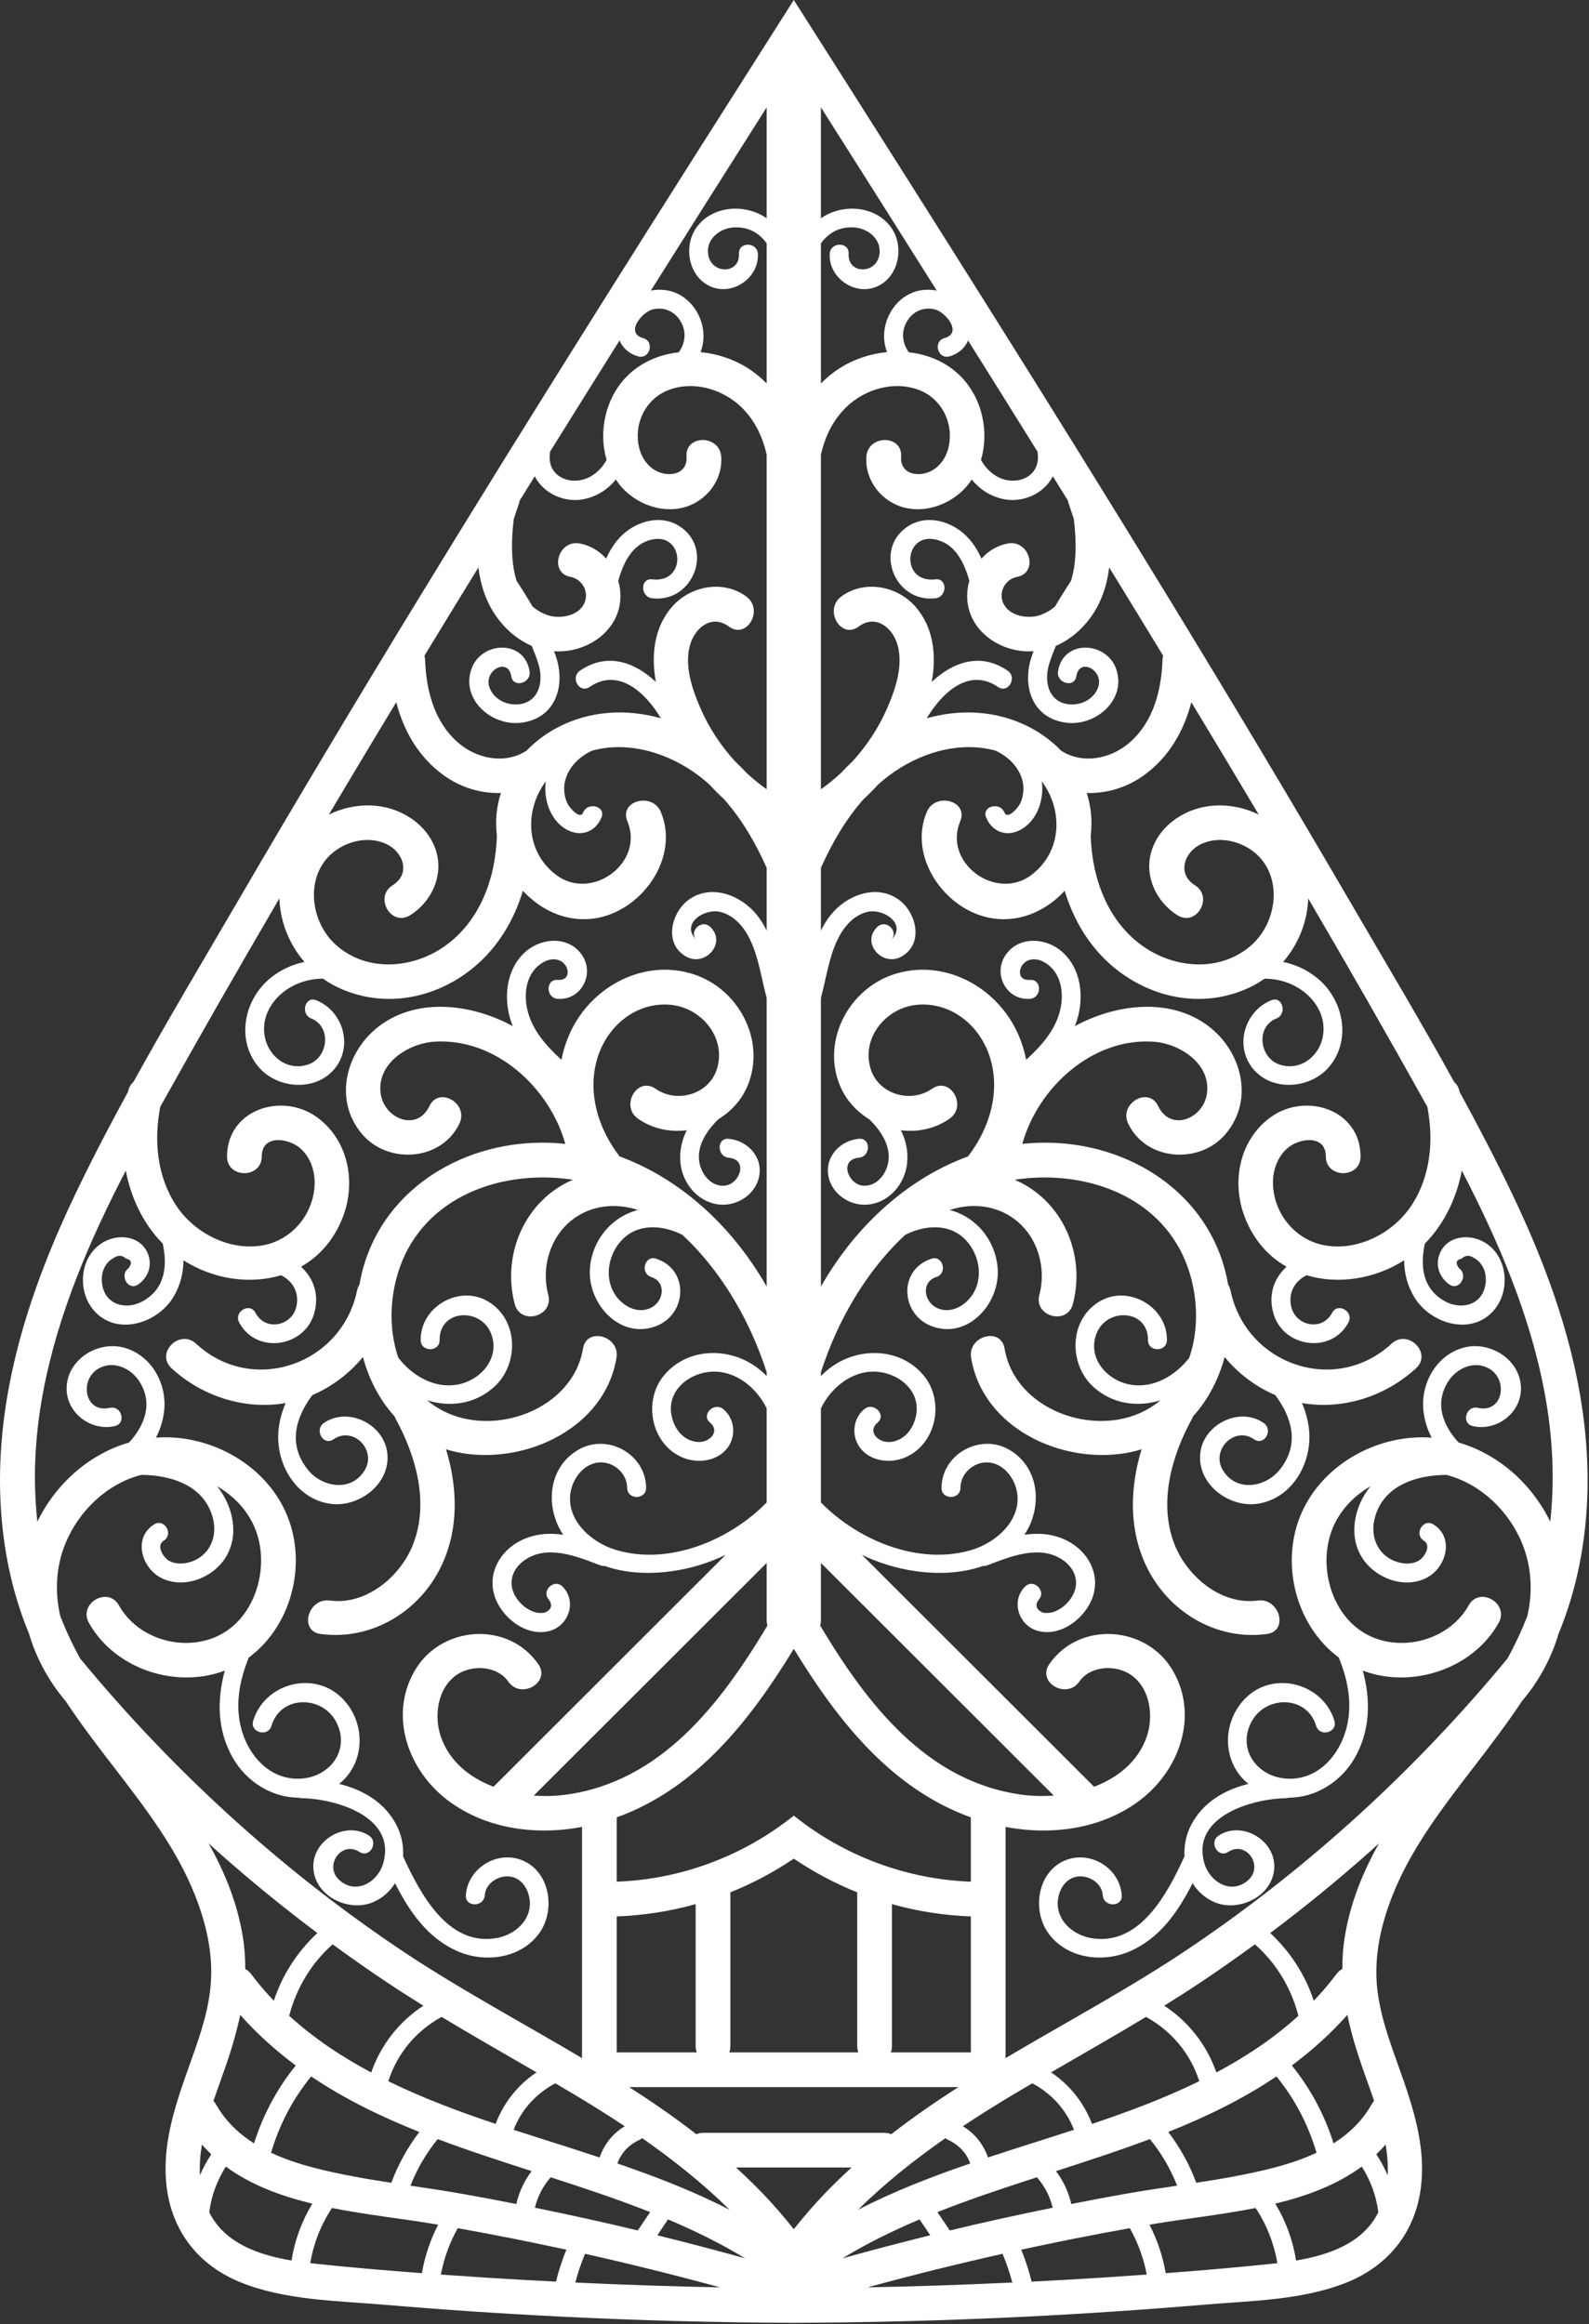 <svg width="588" height="860" viewBox="0 0 588 860" fill="none" xmlns="http://www.w3.org/2000/svg">
<rect x="0" y="0" width="588" height="860" fill="#333333" stroke="none"/>
<g clip-path="url(#clip0_109_130)">
<path d="M573.66 563.037C566.895 549.111 554.579 538.046 539.745 533.749C533.967 527.466 530.733 519.33 535.854 511.208C539.052 506.141 545.699 503.176 551.198 506.48C558.214 510.695 556.133 522.994 546.866 520.91C542.472 519.922 540.596 526.67 545.001 527.66C554.499 529.796 564.064 521.837 562.701 511.871C561.376 502.188 550.683 496.129 541.539 498.652C531.48 501.425 525.702 511.854 526.72 521.855C527.094 525.527 528.18 528.882 529.777 531.938C509.456 530.447 488.415 542.259 480.931 561.483C473.933 579.455 479.82 601.772 495.409 613.28C498.657 621.273 500.417 629.828 498.502 638.388C496.11 649.082 487.851 658.831 476.09 658.102C465.189 657.426 457.707 647.247 463.112 637.054C468.321 627.232 483.612 627.15 487.029 638.569C488.316 642.875 495.083 641.04 493.787 636.708C489.716 623.1 471.923 618.039 461.433 627.822C451.938 636.675 452.013 652.1 461.97 660.047C453.177 662.233 445.181 666.783 440.758 675.283C438.902 678.846 438.095 682.916 438.311 686.891C432.016 700.613 421.739 720.266 403.724 717.097C396.02 715.744 389.482 709.067 391.912 700.862C392.973 697.28 395.723 694.317 399.666 694.263C403.666 694.209 407.812 697.116 408.084 701.253C408.378 705.725 415.389 705.758 415.093 701.253C414.428 691.177 403.308 684.357 393.903 688.457C383.898 692.819 381.916 706.666 387.762 715.052C394.449 724.645 407.836 726.426 418.044 722.018C429.212 717.192 435.999 707.273 441.309 696.788C443.107 699.703 445.697 702.137 449.093 703.678C458.286 707.85 471.28 701.59 471.541 690.827C471.786 680.698 459.432 673.619 450.958 679.168C447.202 681.629 450.709 687.694 454.496 685.213C461.12 680.877 467.879 690.485 461.748 695.781C455.585 701.108 447.724 696.356 445.701 689.545C445.516 688.924 445.376 688.321 445.261 687.725C445.266 687.338 445.194 686.971 445.084 686.622C443.148 671.382 464.056 665.518 475.887 665.33C476.273 665.324 476.612 665.252 476.931 665.155C486.787 665.159 496.305 659.317 501.401 650.284C507.181 640.032 507.188 628.842 504.293 618.13C522.373 624.984 544.999 617.592 554.57 600.478C558.605 593.259 547.51 586.781 543.473 594C536.706 606.1 520.534 611.147 507.792 605.723C493.936 599.825 488.152 582.354 492.065 568.549C494.368 560.42 500.032 554.047 507.127 549.93C501.133 557.381 498.733 568.305 504.252 576.68C509.12 584.066 519.817 588.023 527.959 583.772C535.225 579.978 538.254 568.931 530.453 564.046C526.621 561.645 523.099 567.701 526.915 570.09C529.829 571.916 527.029 576.226 525.052 577.413C522.613 578.878 519.446 578.729 516.834 577.875C510.149 575.692 507.08 569.07 508.546 562.417C511.309 549.895 523.696 545.786 535.188 545.717C547.792 548.923 558.292 558.991 563.228 570.993C566.831 579.752 567.217 589.089 565.179 597.951C563.09 603.301 560.646 608.553 557.812 613.676C523.956 654.687 484.43 690.937 440.318 720.704C418.497 735.43 394.893 747.978 372.039 761.545C372.08 761.232 372.11 760.911 372.11 760.57V675.973C389.15 679.202 407.674 676.779 421.753 666.158C436.342 655.154 443.705 635.022 434.076 618.267C424.401 601.431 399.519 599.6 388.304 615.712C383.572 622.509 394.706 628.933 399.399 622.19C403.497 616.302 412.82 615.822 418.458 619.687C425.644 624.613 427.008 635.035 424.278 642.764C421.072 651.847 413.621 657.769 404.857 661.109L318.958 575.31C325.181 578.286 331.847 580.348 338.776 581.336C346.967 582.503 355.927 582.207 363.787 579.39C364.27 579.451 364.801 579.399 365.386 579.174C373.891 575.893 384.873 571.384 393.316 577.233C397.95 580.443 399.739 585.758 396.64 590.848C395.444 592.815 393.635 594.57 391.604 595.647C389.873 596.65 388.004 597.006 386.002 596.715C383.511 595.686 382.929 594.117 384.256 592.009C387.444 588.814 382.49 583.861 379.3 587.059C373.951 592.418 376.934 601.543 384.138 603.465C392.806 605.778 402.066 598.36 404.516 590.371C407.102 581.93 402.349 573.794 394.745 570.003C389.666 567.47 384.36 567.113 379.086 567.864C385.813 557.78 384.818 543.1 373.565 536.468C362.79 530.116 348.485 537.992 348.396 550.501C348.364 555.009 355.373 555.012 355.405 550.501C355.446 544.829 360.925 540.292 366.61 541.206C371.581 542.006 375.223 546.811 376.22 551.486C378.474 562.067 368.864 570.676 359.677 573.449C340.025 579.382 317.52 569.954 303.775 555.919V521.144C303.978 520.727 304.181 520.309 304.409 519.897C308.562 512.375 316.53 506.5 325.447 507.65C333.122 508.638 340.222 514.612 339.125 522.901C338.652 526.489 336.775 530.183 333.608 532.139C332.032 533.11 330.107 533.687 328.235 533.533C324.413 533.22 321.132 529.398 324.73 526.379C328.19 523.478 323.21 518.548 319.774 521.429C315.366 525.125 314.95 531.893 318.712 536.263C322.671 540.863 329.751 541.526 335.076 539.211C346.592 534.203 349.614 518.394 341.828 508.966C333.139 498.448 317.412 498.258 307.036 506.249C305.858 507.157 304.778 508.123 303.775 509.135V507.721C305.404 502.7 307.302 497.759 309.525 492.922C315.638 479.616 324.164 466.95 334.935 456.92C342.337 453.149 351.749 452.479 357.717 459.196C362.731 464.838 364.009 473.739 359.237 479.903C356.271 483.735 351.049 486.254 346.382 483.779C341.852 481.377 340.82 474.363 346.497 472.491C350.76 471.084 348.934 464.321 344.634 465.739C332.233 469.829 333.222 486.623 345.087 490.816C358.215 495.453 369.761 482.465 369.217 469.991C368.753 459.344 361.386 450.213 351.412 447.719C359.441 445.02 368.548 445.86 375.542 451.186C383.997 457.621 387.285 469.053 384.608 479.112C382.48 487.103 394.872 490.512 397 482.523C401.02 467.419 395.876 450.704 383.339 441.105C380.895 439.231 378.247 437.707 375.475 436.521C398.535 432.963 424.479 440.396 436.314 461.747C442.842 473.523 444.612 489.372 440.051 502.425C434.919 509.009 426.831 513.808 418.31 512.329C409.509 510.801 402.2 502.33 405.801 493.322C409.654 483.682 424.912 484.431 424.809 495.837C424.768 500.342 431.777 500.346 431.818 495.837C431.928 483.482 417.52 475.185 406.837 481.563C395.576 488.285 395.353 504.656 404.538 513.084C411.638 519.6 420.964 520.742 429.422 518.129C427.721 519.542 425.849 520.809 423.792 521.898C404.532 532.083 375.475 521.425 371.745 498.982C370.396 490.853 358.01 494.301 359.355 502.395C363.648 528.238 392.444 541.688 416.505 537.659C418.564 537.314 420.537 536.834 422.435 536.244C418.12 550.44 417.617 565.683 424.168 579.432C432.254 596.405 450.086 607.098 468.822 604.584C476.981 603.487 473.506 591.119 465.407 592.206C451.959 594.011 439.267 583.32 434.611 571.397C428.634 556.086 433.497 538.781 441.061 524.996C441.235 524.68 441.371 524.366 441.488 524.053C447.044 517.941 450.962 510.319 453.177 502.101C458.171 508.166 464.574 513.064 471.9 516.187C478.162 524.593 481.024 534.504 473.551 543.809C468.204 550.47 457.269 552.173 452.421 543.815C448.126 536.412 456.822 527.529 464.092 532.56C467.807 535.133 471.315 529.066 467.628 526.515C458.748 520.368 445.546 526.889 444.186 537.406C442.69 548.959 454.744 558.087 465.556 556.369C478.527 554.311 485.863 540.727 484.348 528.48C483.934 525.136 483.029 522.036 481.777 519.127C496.866 521.792 512.751 516.648 524.003 506.253C530.086 500.631 520.983 491.571 514.916 497.177C494.027 516.481 461.032 504.861 455.365 477.556C455.18 476.672 454.864 475.933 454.455 475.316C449.091 443.636 420.747 424.006 389.691 422.847C385.828 422.703 382.029 422.852 378.296 423.239C384.081 402.488 404.05 384.021 426.639 385.419C436.491 386.027 448.341 393.601 446.582 404.862C445.156 413.987 433.173 418.896 428.571 409.256C425.012 401.805 413.93 408.309 417.474 415.734C424.112 429.638 443.906 430.938 453.516 419.597C464.66 406.446 459.097 387.592 445.671 378.592C431.407 369.032 412.251 371.792 397.721 379.679C398.019 378.939 398.3 378.187 398.544 377.413C401.246 368.846 400.072 358.462 393.091 352.218C387.11 346.87 376.978 346.198 372.089 353.4C367.322 360.424 372.445 370.224 381.115 369.574C385.584 369.239 385.62 362.236 381.115 362.573C375.752 362.975 376.716 356.564 380.815 355.226C383.93 354.212 387.311 356.106 389.35 358.343C392.944 362.285 393.493 368.145 392.435 373.16C390.808 380.868 385.476 386.864 379.721 392.139C379.035 388.679 377.966 385.236 376.391 381.851C368.527 364.948 349.134 354.532 330.8 360.491C314.105 365.919 303.917 385.085 310.842 401.726C313.037 407.002 316.929 411.236 321.647 414.121C326.634 418.981 330.886 425.776 327.864 432.796C326.372 436.259 323.156 439.129 319.163 438.678C313.764 438.072 310.445 429.048 317.82 428.361C322.273 427.946 322.315 420.941 317.82 421.36C310.883 422.006 305.091 428.046 306.583 435.367C308.008 442.35 315.418 446.779 322.273 445.564C329.613 444.261 334.838 437.748 335.654 430.525C336.155 426.09 335.212 421.952 333.364 418.202C339.559 418.959 345.976 417.696 351.356 413.942C358.088 409.245 351.671 398.112 344.871 402.858C336.954 408.383 325.002 404.918 322.133 395.351C318.675 383.822 328.03 372.79 339.369 371.777C351.912 370.657 362.474 379.344 366.228 390.92C370.392 403.76 366.245 417.467 358.194 427.89C338.232 435.196 321.175 449.768 308.934 467.756C307.092 470.464 305.383 473.229 303.775 476.034L303.775 369.261C305.752 361.953 306.686 354.29 310.017 347.48C312.26 342.895 315.819 338.67 320.993 337.401C326.785 335.981 336.01 341.899 329.617 347.908C332.909 344.814 327.946 339.869 324.661 342.958C318.479 348.768 326.431 357.935 333.597 353.927C341.985 349.235 339.14 337.532 332.494 332.821C324.154 326.911 313.138 331.286 307.325 338.639C305.901 340.44 304.748 342.355 303.775 344.35V321.093C307.897 311.908 312.983 303.077 319.614 295.643C321.488 293.919 323.286 292.11 325.01 290.231C327.009 288.45 329.125 286.78 331.383 285.26C342.324 277.889 356.061 274.303 368.423 277.768C370.564 278.756 372.555 280.088 374.316 281.86C376.818 284.382 378.61 287.838 378.704 291.435C378.758 293.581 378.307 295.899 377.234 297.779C376.563 298.955 372.84 303.427 371.674 300.609C369.975 296.504 363.191 298.304 364.914 302.47C367.378 308.422 373.526 309.98 378.858 306.284C384.055 302.681 386.216 295.804 385.579 289.739C385.554 289.514 385.517 289.3 385.487 289.079C393.346 299.575 393.188 314.876 381.793 323.643C368.697 333.72 348.871 319.301 355.317 303.883C358.502 296.27 346.072 292.948 342.927 300.47C336.054 316.906 349.257 336.117 365.878 339.536C376.751 341.771 386.913 337.264 393.983 329.598C397.33 340.662 403.357 350.791 412.572 358.257C426.635 369.649 445.443 373.223 462.135 365.484C464.203 364.525 466.137 363.379 467.954 362.1C471.22 362.136 474.475 362.735 477.613 364.084C485.27 367.38 491.132 374.973 489.492 383.632C488.078 391.1 480.854 396.542 473.223 393.793C466.059 391.212 464.638 379.936 472.301 376.851C476.431 375.187 474.628 368.413 470.438 370.099C460.846 373.96 456.809 386.386 463.244 394.913C470.315 404.28 485.361 403.025 492.261 394.227C500.196 384.105 496.904 369.55 487.349 361.827C483.515 358.726 479.254 356.85 474.816 355.922C480.446 349.423 483.785 341.125 484.1 332.427C499.044 357.973 513.761 383.649 528.165 409.496C528.165 409.498 528.165 409.5 528.167 409.5C530.595 421.862 529.402 435.211 522.358 445.945C515.682 456.114 502.828 462.856 490.558 460.841C479.928 459.095 471.956 449.948 471.114 439.266C470.702 434.028 472.23 428.707 476.154 425.056C480.424 421.083 490.597 419.536 490.615 427.879C490.632 436.136 503.482 436.151 503.466 427.879C503.428 410.57 483.291 404.069 470.391 413.238C458.713 421.542 455.626 437.014 460.5 450.017C463.753 458.701 469.338 464.864 476.09 468.698C471.535 472.814 469.146 478.998 471.276 486.163C474.98 498.636 492.76 501.133 498.985 489.29C501.079 485.305 495.031 481.762 492.931 485.758C489.231 492.8 479.146 490.65 477.728 483.083C476.731 477.774 479.472 473.858 483.485 471.843C495.143 475.358 508.682 473.285 519.591 466.316C519.627 471.009 520.718 475.649 523.411 480.052C529.309 489.703 544.188 494.391 552.573 485.076C559.63 477.236 557.747 463.039 547.609 458.822C542.616 456.745 536.114 457.662 533.298 462.73C530.781 467.257 532.229 472.396 536.32 475.248C540.026 477.833 543.534 471.767 539.858 469.204C538.504 467.295 538.85 466.117 540.898 465.67C542.308 464.347 543.877 464.311 545.604 465.56C546.901 466.247 547.922 467.369 548.639 468.622C549.981 470.965 550.117 474.028 549.385 476.59C547.445 483.383 540.047 484.57 534.431 481.338C526.366 476.693 525.484 468.46 527.264 460.124C528.34 459.036 529.38 457.898 530.349 456.685C535.914 449.71 539.307 441.617 540.93 433.129C554.456 459.227 566.147 486.347 571.579 515.349C574.569 531.32 575.374 547.379 573.66 563.037V563.037ZM497.707 716.139C496.999 720.358 496.708 724.47 496.727 728.516C495.916 728.959 495.162 729.59 494.517 730.452C491.912 733.93 489.11 737.196 486.153 740.291C482.975 730.623 477.45 722.154 470.041 715.232C482.848 705.624 495.258 695.487 507.207 684.844C508.252 683.914 509.275 682.959 510.313 682.021C504.384 692.571 499.788 703.767 497.707 716.139V716.139ZM512.75 793.483C513.387 797.289 513.691 801.11 513.495 804.875C512.353 802.182 510.95 799.589 509.29 797.101C510.49 795.953 511.65 794.758 512.75 793.483ZM479.608 836.403C478.423 828.887 475.813 821.804 471.896 815.369C483.599 812.536 494.744 808.414 503.913 801.631C507.171 806.797 509.269 812.443 510.048 818.549C504.345 830.017 491.819 834.341 479.608 836.403V836.403ZM469.949 837.678C457.11 839.022 444.238 840.112 431.358 841.08C430.281 834.788 428.258 828.785 425.355 823.155C425.741 823.088 426.124 823.017 426.51 822.95C438.282 820.946 451.612 819.556 464.63 816.965C468.733 823.181 471.403 829.974 472.692 837.375C471.766 837.483 470.849 837.583 469.949 837.678ZM407.383 842.757C398.841 843.308 390.294 843.78 381.746 844.212C380.751 840.172 379.458 836.24 377.902 832.397C391.244 829.494 404.642 826.842 418.087 824.437C421.114 829.823 423.168 835.514 424.351 841.605C418.694 842.009 413.038 842.392 407.383 842.757V842.757ZM321.049 846.33C337.595 841.806 354.248 837.673 370.985 833.919C372.442 837.377 373.634 840.92 374.595 844.549C356.756 845.385 338.905 845.997 321.049 846.33V846.33ZM340.287 821.192C341.603 823.149 342.918 825.107 344.234 827.065C333.358 829.758 322.519 832.592 311.727 835.607C320.831 830.061 330.415 825.366 340.287 821.192ZM305.186 811.645C301.167 815.847 297.336 820.246 293.74 824.826C290.143 820.246 286.312 815.847 282.293 811.645C279.085 808.291 275.755 805.094 272.351 801.99H293.74H315.127C311.725 805.094 308.396 808.291 305.186 811.645V811.645ZM243.245 827.065C244.561 825.107 245.876 823.149 247.192 821.192C257.064 825.366 266.648 830.061 275.754 835.607C264.96 832.592 254.121 829.758 243.245 827.065ZM212.885 844.549C213.845 840.92 215.039 837.377 216.494 833.919C233.233 837.673 249.884 841.806 266.432 846.33C248.576 845.997 230.725 845.385 212.885 844.549V844.549ZM205.735 844.212C197.186 843.78 188.638 843.308 180.098 842.757C174.442 842.392 168.785 842.009 163.129 841.605C164.311 835.514 166.366 829.823 169.393 824.437C182.837 826.842 196.234 829.494 209.578 832.397C208.021 836.24 206.728 840.172 205.735 844.212V844.212ZM156.121 841.08C143.242 840.112 130.37 839.022 117.531 837.678C116.629 837.583 115.714 837.483 114.789 837.375C116.078 829.974 118.746 823.181 122.85 816.965C135.867 819.556 149.198 820.946 160.969 822.95C161.355 823.017 161.739 823.088 162.125 823.155C159.223 828.785 157.199 834.788 156.121 841.08V841.08ZM77.432 818.549C78.209 812.443 80.309 806.797 83.566 801.631C92.736 808.414 103.881 812.536 115.584 815.369C111.666 821.804 109.057 828.887 107.871 836.403C95.661 834.341 83.135 830.017 77.432 818.549V818.549ZM73.986 804.875C73.789 801.11 74.093 797.289 74.729 793.483C75.829 794.758 76.991 795.953 78.19 797.101C76.53 799.589 75.127 802.182 73.986 804.875V804.875ZM77.167 682.021C78.205 682.959 79.228 683.914 80.274 684.844C92.221 695.487 104.632 705.624 117.439 715.232C110.029 722.154 104.505 730.623 101.327 740.291C98.37 737.196 95.567 733.93 92.963 730.452C92.319 729.59 91.564 728.959 90.754 728.516C90.772 724.47 90.482 720.358 89.772 716.139C87.692 703.767 83.096 692.571 77.167 682.021V682.021ZM29.668 613.676C26.834 608.553 24.389 603.301 22.301 597.951C20.263 589.089 20.648 579.752 24.252 570.993C29.188 558.991 39.688 548.923 52.293 545.717C63.784 545.786 76.17 549.895 78.932 562.417C80.4 569.07 77.33 575.692 70.646 577.875C68.034 578.729 64.867 578.878 62.428 577.413C60.45 576.226 57.65 571.916 60.564 570.09C64.381 567.701 60.859 561.645 57.026 564.046C49.226 568.931 52.254 579.978 59.522 583.772C67.662 588.023 78.36 584.066 83.227 576.68C88.746 568.305 86.347 557.381 80.353 549.93C87.448 554.047 93.111 560.42 95.415 568.549C99.327 582.354 93.544 599.825 79.688 605.723C66.946 611.147 50.773 606.1 44.006 594C39.968 586.781 28.873 593.259 32.911 600.478C42.481 617.592 65.107 624.984 83.188 618.13C80.291 628.842 80.298 640.032 86.079 650.284C91.174 659.317 100.692 665.159 110.549 665.155C110.868 665.252 111.207 665.324 111.592 665.33C123.424 665.518 144.332 671.382 142.397 686.622C142.285 686.971 142.213 687.338 142.219 687.725C142.104 688.321 141.964 688.924 141.779 689.545C139.755 696.356 131.895 701.108 125.731 695.781C119.6 690.485 126.36 680.877 132.983 685.213C136.77 687.694 140.278 681.629 136.521 679.168C128.047 673.619 115.693 680.698 115.939 690.827C116.199 701.59 129.194 707.85 138.387 703.678C141.784 702.137 144.373 699.703 146.17 696.788C151.48 707.273 158.268 717.192 169.437 722.018C179.644 726.426 193.03 724.645 199.717 715.052C205.563 706.666 203.581 692.819 193.578 688.457C184.171 684.357 173.051 691.177 172.387 701.253C172.09 705.758 179.101 705.725 179.396 701.253C179.669 697.116 183.814 694.209 187.813 694.263C191.755 694.317 194.505 697.28 195.567 700.862C197.999 709.067 191.459 715.744 183.757 717.097C165.74 720.266 155.464 700.613 149.169 686.891C149.384 682.916 148.577 678.846 146.723 675.283C142.298 666.783 134.302 662.233 125.51 660.047C135.467 652.1 135.541 636.675 126.047 627.822C115.557 618.039 97.763 623.1 93.692 636.708C92.396 641.04 99.163 642.875 100.451 638.569C103.867 627.15 119.158 627.232 124.367 637.054C129.772 647.247 122.29 657.426 111.39 658.102C99.629 658.831 91.37 649.082 88.977 638.388C87.062 629.828 88.823 621.273 92.07 613.28C107.66 601.772 113.546 579.455 106.549 561.483C99.065 542.259 78.024 530.447 57.703 531.938C59.3 528.882 60.386 525.527 60.759 521.855C61.777 511.854 56 501.425 45.94 498.652C36.797 496.129 26.103 502.188 24.779 511.871C23.416 521.837 32.981 529.796 42.478 527.66C46.884 526.67 45.008 519.922 40.615 520.91C31.346 522.994 29.266 510.695 36.281 506.48C41.78 503.176 48.429 506.141 51.625 511.208C56.748 519.33 53.513 527.466 47.735 533.749C32.901 538.046 20.585 549.111 13.819 563.037C12.106 547.379 12.911 531.32 15.902 515.349C21.332 486.347 33.024 459.227 46.551 433.129C48.172 441.617 51.566 449.71 57.131 456.685C58.1 457.898 59.139 459.036 60.217 460.124C61.996 468.46 61.114 476.693 53.049 481.338C47.434 484.57 40.035 483.383 38.095 476.59C37.362 474.028 37.499 470.965 38.841 468.622C39.558 467.369 40.578 466.247 41.874 465.56C43.602 464.311 45.171 464.347 46.582 465.67C48.629 466.117 48.975 467.295 47.622 469.204C43.946 471.767 47.453 477.833 51.159 475.248C55.251 472.396 56.699 467.257 54.182 462.73C51.366 457.662 44.864 456.745 39.87 458.822C29.733 463.039 27.85 477.236 34.907 485.076C43.291 494.391 58.17 489.703 64.069 480.052C66.76 475.649 67.853 471.009 67.888 466.316C78.798 473.285 92.336 475.358 103.995 471.843C108.007 473.858 110.748 477.774 109.753 483.083C108.334 490.65 98.249 492.8 94.548 485.758C92.448 481.762 86.401 485.305 88.496 489.29C94.72 501.133 112.499 498.636 116.205 486.163C118.333 478.998 115.945 472.814 111.389 468.698C118.141 464.864 123.727 458.701 126.981 450.017C131.853 437.014 128.766 421.542 117.088 413.238C104.189 404.069 84.052 410.57 84.014 427.879C83.997 436.151 96.847 436.136 96.864 427.879C96.882 419.536 107.056 421.083 111.326 425.056C115.25 428.707 116.778 434.028 116.365 439.266C115.524 449.948 107.552 459.095 96.922 460.841C84.651 462.856 71.797 456.114 65.122 445.945C58.076 435.211 56.885 421.862 59.313 409.5C59.314 409.5 59.314 409.498 59.315 409.496C73.719 383.649 88.436 357.973 103.38 332.427C103.694 341.125 107.034 349.423 112.663 355.922C108.225 356.85 103.965 358.726 100.131 361.827C90.576 369.55 87.284 384.105 95.22 394.227C102.119 403.025 117.165 404.28 124.235 394.913C130.671 386.386 126.634 373.96 117.042 370.099C112.853 368.413 111.048 375.187 115.179 376.851C122.842 379.936 121.421 391.212 114.257 393.793C106.626 396.542 99.402 391.1 97.988 383.632C96.349 374.973 102.209 367.38 109.868 364.084C113.004 362.735 116.259 362.136 119.525 362.1C121.343 363.379 123.277 364.525 125.344 365.484C142.036 373.223 160.846 369.649 174.907 358.257C184.122 350.791 190.151 340.662 193.497 329.598C200.566 337.264 210.728 341.771 221.601 339.536C238.222 336.117 251.425 316.906 244.553 300.47C241.406 292.948 228.979 296.27 232.161 303.883C238.608 319.301 218.784 333.72 205.686 323.643C194.291 314.876 194.135 299.575 201.992 289.079C201.962 289.3 201.924 289.514 201.9 289.739C201.263 295.804 203.426 302.681 208.622 306.284C213.953 309.98 220.103 308.422 222.564 302.47C224.29 298.304 217.504 296.504 215.807 300.609C214.64 303.427 210.916 298.955 210.245 297.779C209.172 295.899 208.721 293.581 208.777 291.435C208.868 287.838 210.661 284.382 213.165 281.86C214.924 280.088 216.917 278.756 219.056 277.768C231.418 274.303 245.157 277.889 256.097 285.26C258.354 286.78 260.47 288.45 262.471 290.231C264.193 292.11 265.991 293.919 267.867 295.643C274.498 303.077 279.584 311.908 283.705 321.093V344.35C282.733 342.355 281.58 340.44 280.156 338.639C274.341 331.286 263.324 326.911 254.985 332.821C248.339 337.532 245.494 349.235 253.882 353.927C261.05 357.935 269.001 348.768 262.818 342.958C259.533 339.869 254.57 344.814 257.862 347.908C251.469 341.899 260.694 335.981 266.486 337.401C271.66 338.67 275.219 342.895 277.462 347.48C280.793 354.29 281.727 361.953 283.705 369.261L283.705 476.034C282.096 473.229 280.387 470.464 278.545 467.756C266.306 449.768 249.247 435.196 229.287 427.89C221.234 417.467 217.087 403.76 221.251 390.92C225.005 379.344 235.569 370.657 248.112 371.777C259.451 372.79 268.804 383.822 265.346 395.351C262.477 404.918 250.527 408.383 242.608 402.858C235.808 398.112 229.393 409.245 236.123 413.942C241.505 417.696 247.92 418.959 254.115 418.202C252.269 421.952 251.324 426.09 251.825 430.525C252.643 437.748 257.865 444.261 265.208 445.564C272.063 446.779 279.471 442.35 280.896 435.367C282.39 428.046 276.598 422.006 269.659 421.36C265.163 420.941 265.206 427.946 269.659 428.361C277.034 429.048 273.715 438.072 268.316 438.678C264.323 439.129 261.107 436.259 259.617 432.796C256.595 425.776 260.845 418.981 265.832 414.121C270.55 411.236 274.442 407.002 276.639 401.726C283.562 385.085 273.376 365.919 256.679 360.491C238.345 354.532 218.952 364.948 211.089 381.851C209.515 385.236 208.444 388.679 207.758 392.139C202.005 386.864 196.672 380.868 195.046 373.16C193.987 368.145 194.537 362.285 198.129 358.343C200.168 356.106 203.551 354.212 206.664 355.226C210.763 356.564 211.726 362.975 206.366 362.573C201.859 362.236 201.895 369.239 206.366 369.574C215.035 370.224 220.157 360.424 215.389 353.4C210.501 346.198 200.369 346.87 194.388 352.218C187.407 358.462 186.233 368.846 188.936 377.413C189.181 378.187 189.46 378.939 189.758 379.679C175.228 371.792 156.073 369.032 141.809 378.592C128.382 387.592 122.82 406.446 133.964 419.597C143.573 430.938 163.367 429.638 170.005 415.734C173.55 408.309 162.467 401.805 158.909 409.256C154.307 418.896 142.323 413.987 140.898 404.862C139.14 393.601 150.988 386.027 160.841 385.419C183.43 384.021 203.4 402.488 209.185 423.239C205.45 422.852 201.652 422.703 197.79 422.847C166.732 424.006 138.388 443.636 133.024 475.316C132.617 475.933 132.299 476.672 132.116 477.556C126.448 504.861 93.453 516.481 72.563 497.177C66.497 491.571 57.393 500.631 63.476 506.253C74.727 516.648 90.614 521.792 105.703 519.127C104.45 522.036 103.545 525.136 103.132 528.48C101.618 540.727 108.952 554.311 121.923 556.369C132.736 558.087 144.79 548.959 143.294 537.406C141.933 526.889 128.732 520.368 119.851 526.515C116.164 529.066 119.672 535.133 123.389 532.56C130.658 527.529 139.354 536.412 135.059 543.815C130.212 552.173 119.276 550.47 113.928 543.809C106.456 534.504 109.318 524.593 115.58 516.187C122.906 513.064 129.31 508.166 134.302 502.101C136.518 510.319 140.436 517.941 145.992 524.053C146.11 524.366 146.245 524.68 146.419 524.996C153.982 538.781 158.846 556.086 152.869 571.397C148.213 583.32 135.522 594.011 122.073 592.206C113.973 591.119 110.499 603.487 118.657 604.584C137.393 607.098 155.225 596.405 163.311 579.432C169.862 565.683 169.359 550.44 165.043 536.244C166.943 536.834 168.917 537.314 170.975 537.659C195.035 541.688 223.831 528.238 228.124 502.395C229.469 494.301 217.085 490.853 215.734 498.982C212.006 521.425 182.948 532.083 163.689 521.898C161.63 520.809 159.759 519.542 158.058 518.129C166.516 520.742 175.841 519.6 182.942 513.084C192.126 504.656 191.903 488.285 180.643 481.563C169.959 475.185 155.551 483.482 155.662 495.837C155.703 500.346 162.711 500.342 162.671 495.837C162.569 484.431 177.825 483.682 181.678 493.322C185.279 502.33 177.971 510.801 169.17 512.329C160.648 513.808 152.562 509.009 147.429 502.425C142.868 489.372 144.638 473.523 151.166 461.747C163 440.396 188.946 432.963 212.004 436.521C209.232 437.707 206.586 439.231 204.14 441.105C191.603 450.704 186.46 467.419 190.481 482.523C192.607 490.512 204.999 487.103 202.871 479.112C200.194 469.053 203.484 457.621 211.937 451.186C218.933 445.86 228.04 445.02 236.067 447.719C226.095 450.213 218.728 459.344 218.262 469.991C217.718 482.465 229.264 495.453 242.394 490.816C254.257 486.623 255.246 469.829 242.847 465.739C238.547 464.321 236.719 471.084 240.984 472.491C246.659 474.363 245.626 481.377 241.097 483.779C236.43 486.254 231.209 483.735 228.243 479.903C223.47 473.739 224.748 464.838 229.762 459.196C235.729 452.479 245.144 453.149 252.544 456.92C263.317 466.95 271.841 479.616 277.954 492.922C280.177 497.759 282.077 502.7 283.705 507.721V509.135C282.703 508.123 281.621 507.157 280.443 506.249C270.067 498.258 254.342 498.448 245.653 508.966C237.865 518.394 240.887 534.203 252.405 539.211C257.728 541.526 264.809 540.863 268.769 536.263C272.53 531.893 272.113 525.125 267.705 521.429C264.271 518.548 259.291 523.478 262.749 526.379C266.347 529.398 263.067 533.22 259.244 533.533C257.374 533.687 255.449 533.11 253.873 532.139C250.705 530.183 248.829 526.489 248.354 522.901C247.257 514.612 254.359 508.638 262.031 507.65C270.948 506.5 278.919 512.375 283.07 519.897C283.297 520.309 283.501 520.727 283.705 521.144V555.919C269.961 569.954 247.456 579.382 227.804 573.449C218.616 570.676 209.006 562.067 211.259 551.486C212.256 546.811 215.898 542.006 220.871 541.206C226.555 540.292 232.033 544.829 232.074 550.501C232.107 555.012 239.117 555.009 239.083 550.501C238.994 537.992 224.69 530.116 213.914 536.468C202.66 543.1 201.665 557.78 208.395 567.864C203.119 567.113 197.813 567.47 192.734 570.003C185.132 573.794 180.378 581.93 182.965 590.371C185.413 598.36 194.673 605.778 203.342 603.465C210.545 601.543 213.528 592.418 208.181 587.059C204.991 583.861 200.035 588.814 203.225 592.009C204.552 594.117 203.968 595.686 201.477 596.715C199.474 597.006 197.608 596.65 195.875 595.647C193.844 594.57 192.037 592.815 190.839 590.848C187.74 585.758 189.531 580.443 194.163 577.233C202.606 571.384 213.59 575.893 222.093 579.174C222.678 579.399 223.211 579.451 223.693 579.39C231.554 582.207 240.512 582.503 248.704 581.336C255.632 580.348 262.298 578.286 268.523 575.31L182.623 661.109C173.859 657.769 166.408 651.847 163.201 642.764C160.473 635.035 161.835 624.613 169.022 619.687C174.659 615.822 183.982 616.302 188.079 622.19C192.773 628.933 203.907 622.509 199.176 615.712C187.962 599.6 163.078 601.431 153.403 618.267C143.775 635.022 151.139 655.154 165.726 666.158C179.805 676.779 198.33 679.202 215.371 675.973V760.57C215.371 760.911 215.399 761.232 215.442 761.545C192.586 747.978 168.983 735.43 147.162 720.704C103.051 690.937 63.523 654.687 29.668 613.676V613.676ZM151.78 338.637C159.601 333.737 164.123 324.216 161.434 315.084C158.759 305.997 150.046 299.837 140.942 298.393C134.262 297.332 127.548 298.531 121.684 301.412C129.944 287.512 138.269 273.649 146.634 259.815C149.383 270.48 154.892 280.174 164.263 286.913C170.589 291.463 178.023 293.638 185.35 293.406C183.752 298.373 183.177 303.688 183.876 309.118C183.441 324.817 177.673 340.984 164.314 350.263C152.467 358.49 135.747 359.735 124.437 349.741C114.323 340.807 112.528 322.897 124.39 314.552C129.657 310.849 136.904 309.496 142.876 312.244C149.254 315.179 152.107 323.286 145.294 327.555C138.297 331.937 144.754 343.038 151.78 338.637V338.637ZM177.027 209.961C177.825 216.42 179.798 222.658 183.671 228.116C187.055 232.888 191.56 236.738 196.741 238.955C197.673 241.138 198.517 243.343 199.223 245.586C201.636 253.244 198.619 261.571 189.333 260.55C185.688 260.15 182.175 257.68 181.047 254.088C179.1 247.886 188.098 243.146 189.205 250.253C189.898 254.699 196.65 252.799 195.964 248.392C194.103 236.444 177.86 237.18 174.37 247.767C170.659 259.02 182.011 268.632 192.62 267.441C205.485 265.997 209.453 253.893 205.692 242.818C205.477 242.191 205.245 241.57 205.015 240.948C206.575 241.054 208.162 241.03 209.779 240.827C219.794 239.573 228.964 232.205 229.557 221.64C229.685 219.355 229.41 217.06 228.789 214.872C230.725 208.09 233.952 201.257 241.246 199.628C253.12 196.977 254.335 215.897 241.328 214.367C236.849 213.841 236.901 220.847 241.328 221.369C256.574 223.161 264.493 202.747 251.14 194.511C245.053 190.757 237.371 192.393 231.951 196.53C228.418 199.225 226.037 202.781 224.303 206.696C221.778 203.89 218.465 201.828 214.562 201.093C206.467 199.565 203.029 211.939 211.147 213.469C215.339 214.26 218.005 218.787 216.336 222.937C214.288 228.023 206.91 229.216 202.342 227.51C200.283 226.741 198.543 225.679 197.062 224.4C195.2 221.199 193.222 218.058 191.178 214.963C188.864 207.653 189.289 198.83 190.129 191.991C190.777 190.048 191.426 188.105 192.074 186.162C192.176 185.855 192.24 185.548 192.286 185.243C194.146 182.236 196.022 179.239 197.885 176.236C201.192 182.738 209.31 186.427 216.893 184.506C221.586 183.317 225.19 180.764 227.889 177.432C228.556 178.434 229.272 179.409 230.09 180.319C235.545 186.391 244.54 189.853 252.63 187.865C261.184 185.764 267.481 177.847 266.879 168.98C266.32 160.769 253.468 160.736 254.029 168.98C254.486 175.709 247.193 176.794 242.399 173.993C238.919 171.959 236.872 168.235 236.234 164.329C234.818 155.648 239.508 147.085 247.849 144.137C257.761 140.633 269.097 144.571 275.871 152.246C279.94 156.855 282.414 162.409 283.705 168.276V292.042C281.142 290.216 278.694 288.241 276.391 286.116C275.018 284.616 273.57 283.179 272.081 281.782C266.82 276.046 262.471 269.483 259.304 262.297C256.174 255.199 253.141 246.334 255.36 238.594C257.228 232.078 263.52 227.231 269.709 231.82C276.359 236.753 282.759 225.608 276.193 220.738C267.874 214.567 255.905 216.625 249.088 224.071C242.008 231.805 240.864 242.407 242.707 252.322C234.993 245.063 224.752 241.199 214.612 248.156C210.912 250.692 214.422 256.757 218.149 254.2C229.013 246.749 239.068 256.558 244.559 265.772C231.96 262.21 218.43 262.857 206.387 269.127C202.059 271.381 198.168 274.301 194.872 277.712C186.928 282.938 176.337 280.822 169.329 274.623C160.674 266.968 157.7 255.443 157.32 244.294C157.299 243.693 157.205 243.14 157.061 242.628C163.694 231.725 170.345 220.831 177.027 209.961V209.961ZM203.486 167.872C203.517 167.631 203.517 167.409 203.506 167.195C212.056 153.439 220.645 139.708 229.249 125.985C230.421 128.701 232.711 130.9 236.134 131.855C240.492 133.072 242.334 126.317 237.997 125.105C231.232 123.216 237.432 115.681 241.276 114.559C245.071 113.45 249.043 114.838 251.331 118.095C254.277 122.291 253.688 126.875 251.169 130.347C243.696 131.187 236.585 134.263 231.314 139.937C223.997 147.813 221.4 159.887 224.48 170.158C223.177 172.518 221.376 174.58 218.896 176.1C212.08 180.276 202.329 176.822 203.486 167.872V167.872ZM283.705 39.721V80.778C283.338 80.531 282.986 80.276 282.601 80.045C274.731 75.346 263.392 76.349 257.774 84.109C252.688 91.135 254.769 102.643 263.203 106.112C271.388 109.475 280.928 102.632 280.451 93.909C280.205 89.421 273.195 89.408 273.441 93.909C273.851 101.398 263.541 101.584 262.117 94.514C260.951 88.719 266.175 84.435 271.569 84.141C277.06 83.841 280.972 86.303 283.705 90.037V141.882C281.595 139.753 279.256 137.814 276.639 136.156C271.496 132.899 265.426 130.882 259.244 130.29C259.781 128.853 260.139 127.331 260.273 125.729C260.886 118.432 256.526 110.781 249.548 108.168C246.802 107.141 243.758 106.959 240.849 107.508C255.086 84.882 269.374 62.289 283.705 39.721V39.721ZM209.329 664.05C205.612 664.552 201.602 664.671 197.54 664.36C226.263 635.671 254.983 606.984 283.705 578.297V599.555C283.705 600.259 283.804 600.899 283.974 601.481C266.652 630.459 244.564 659.289 209.329 664.05ZM383.689 805.604C386.527 808.79 388.506 812.637 389.549 816.867C376.807 819.455 364.106 822.245 351.464 825.286C349.94 823.019 348.418 820.752 346.896 818.486C358.91 813.725 371.285 809.62 383.689 805.604ZM349.875 791.109C350.132 791.353 350.434 791.578 350.827 791.756C354.714 793.524 357.678 796.615 359.01 800.496C344.787 805.373 330.782 810.791 317.496 817.63C327.37 807.882 338.411 799.111 349.875 791.109ZM329.653 759.403C329.908 758.715 330.057 757.94 330.057 757.069V704.537C339.518 707.184 349.32 708.728 359.26 709.086V759.403H329.653ZM317.613 759.403H269.866C270.123 758.715 270.272 757.94 270.272 757.069V700.171C278.502 696.872 286.372 692.694 293.74 687.712C301.107 692.694 308.977 696.872 317.207 700.171V757.069C317.207 757.94 317.358 758.715 317.613 759.403V759.403ZM260.343 789.155C259.337 789.155 258.458 789.346 257.698 789.68C249.703 783.479 241.367 777.717 232.819 772.238H293.74H354.66C346.112 777.717 337.778 783.479 329.781 789.68C329.021 789.346 328.142 789.155 327.137 789.155H293.74H260.343ZM228.471 800.496C229.803 796.615 232.765 793.524 236.652 791.756C237.045 791.578 237.347 791.353 237.606 791.109C249.068 799.111 260.111 807.882 269.985 817.63C256.697 810.791 242.694 805.373 228.471 800.496V800.496ZM203.791 805.604C216.196 809.62 228.569 813.725 240.585 818.486C239.061 820.752 237.539 823.019 236.016 825.286C223.373 822.245 210.674 819.455 197.93 816.867C198.973 812.637 200.954 808.79 203.791 805.604V805.604ZM257.826 759.403H228.219V709.086C238.161 708.728 247.961 707.184 257.422 704.537V757.069C257.422 757.94 257.571 758.715 257.826 759.403ZM190.058 788.038C192.968 780.566 198.366 774.622 205.485 770.83C207.875 772.233 210.266 773.638 212.647 775.061C218.834 778.761 225.05 782.643 231.187 786.728C226.749 789.345 223.518 793.485 221.886 798.279C211.285 794.766 200.613 791.466 190.058 788.038ZM161.966 791.472C173.339 795.748 185.012 799.543 196.715 803.319C194.105 806.806 192.178 810.776 191.122 815.179C191.096 815.287 191.096 815.385 191.079 815.49C184.405 814.179 177.723 812.908 171.023 811.727C164.683 810.606 158.288 809.663 151.89 808.712C154.346 802.474 157.698 796.709 161.966 791.472V791.472ZM115.142 768.291C127.565 776.669 141.085 783.213 155.167 788.838C150.797 794.604 147.328 800.862 144.798 807.642C135.307 806.187 125.847 804.569 116.581 802.185C111.015 800.754 105.47 798.953 100.309 796.521C103.372 786.136 108.321 776.641 115.142 768.291V768.291ZM109.438 764.234C102.518 772.826 97.319 782.511 94.007 793.065C88.324 789.462 83.405 784.8 79.897 778.586C79.627 778.108 79.325 777.695 78.999 777.334C79.866 774.76 80.768 772.244 81.645 769.817C84.598 761.642 87.22 753.636 88.891 745.52C95.22 752.635 102.116 758.791 109.438 764.234ZM163.412 746.261C175.019 753.277 186.814 759.978 198.55 766.786C191.631 771.377 186.356 778.054 183.395 785.855C170.078 781.4 156.539 776.342 143.685 770.054C146.999 759.807 153.883 751.509 163.412 746.261ZM137.369 766.83C126.413 760.992 116.097 754.133 107.009 745.844C109.691 735.568 115.161 726.413 123.102 719.414C129.704 724.242 136.397 728.944 143.198 733.48C147.641 736.444 152.136 739.317 156.668 742.131C147.644 748.014 140.905 756.654 137.369 766.83ZM397.421 788.038C386.866 791.466 376.194 794.766 365.593 798.279C363.961 793.485 360.732 789.345 356.292 786.728C362.429 782.643 368.646 778.761 374.834 775.061C377.213 773.638 379.604 772.233 381.996 770.83C389.115 774.622 394.511 780.566 397.421 788.038V788.038ZM443.795 770.054C430.941 776.342 417.401 781.4 404.085 785.855C401.123 778.054 395.85 771.377 388.929 766.786C400.666 759.978 412.46 753.277 424.068 746.261C433.598 751.509 440.48 759.807 443.795 770.054V770.054ZM450.111 766.83C446.574 756.654 439.835 748.014 430.812 742.131C435.343 739.317 439.839 736.444 444.281 733.48C451.083 728.944 457.776 724.242 464.379 719.414C472.319 726.413 477.788 735.568 480.471 745.844C471.382 754.133 461.066 760.992 450.111 766.83V766.83ZM478.041 764.234C485.363 758.791 492.259 752.635 498.588 745.52C500.259 753.636 502.882 761.642 505.834 769.817C506.711 772.244 507.615 774.76 508.481 777.334C508.155 777.695 507.851 778.108 507.583 778.586C504.075 784.8 499.156 789.462 493.472 793.065C490.161 782.511 484.963 772.826 478.041 764.234V764.234ZM435.589 808.712C429.191 809.663 422.797 810.606 416.457 811.727C409.757 812.908 403.075 814.179 396.4 815.49C396.383 815.385 396.383 815.287 396.357 815.179C395.301 810.776 393.374 806.806 390.766 803.319C402.468 799.543 414.141 795.748 425.513 791.472C429.782 796.709 433.134 802.474 435.589 808.712ZM432.312 788.838C446.396 783.213 459.914 776.669 472.338 768.291C479.159 776.641 484.107 786.136 487.17 796.521C482.01 798.953 476.465 800.754 470.898 802.185C461.634 804.569 452.173 806.187 442.682 807.642C440.152 800.862 436.683 794.604 432.312 788.838V788.838ZM293.74 610.075C309.911 636.576 329.669 661.757 359.26 672.435V696.236C335.276 695.348 312.301 686.676 293.74 671.786C275.178 686.676 252.205 695.348 228.219 696.236V672.435C257.81 661.757 277.57 636.576 293.74 610.075ZM303.775 599.555V578.297C332.496 606.984 361.216 635.671 389.938 664.36C385.879 664.671 381.869 664.552 378.15 664.05C342.916 659.289 320.829 630.459 303.505 601.481C303.675 600.899 303.775 600.259 303.775 599.555ZM303.775 168.276C305.065 162.409 307.539 156.855 311.61 152.246C318.384 144.571 329.718 140.633 339.632 144.137C347.971 147.085 352.662 155.648 351.245 164.329C350.607 168.235 348.562 171.959 345.081 173.993C340.286 176.794 332.993 175.709 333.451 168.98C334.01 160.736 321.158 160.769 320.601 168.98C319.998 177.847 326.295 185.764 334.849 187.865C342.94 189.853 351.936 186.391 357.389 180.319C358.207 179.409 358.923 178.434 359.591 177.432C362.291 180.764 365.893 183.317 370.586 184.506C378.171 186.427 386.288 182.738 389.594 176.236C391.457 179.239 393.333 182.236 395.192 185.243C395.239 185.548 395.304 185.855 395.407 186.162C396.055 188.105 396.704 190.048 397.352 191.991C398.192 198.83 398.615 207.653 396.301 214.963C394.257 218.058 392.279 221.199 390.419 224.4C388.938 225.679 387.196 226.741 385.139 227.51C380.571 229.216 373.191 228.023 371.145 222.937C369.474 218.787 372.14 214.26 376.334 213.469C384.45 211.939 381.012 199.565 372.917 201.093C369.015 201.828 365.701 203.89 363.176 206.696C361.442 202.781 359.06 199.225 355.528 196.53C350.108 192.393 342.426 190.757 336.341 194.511C322.986 202.747 330.905 223.161 346.153 221.369C350.578 220.847 350.63 213.841 346.153 214.367C333.144 215.897 334.359 196.977 346.235 199.628C353.527 201.257 356.756 208.09 358.69 214.872C358.069 217.06 357.795 219.355 357.924 221.64C358.515 232.205 367.687 239.573 377.701 240.827C379.318 241.03 380.906 241.054 382.463 240.948C382.234 241.57 382.001 242.191 381.789 242.818C378.025 253.893 381.996 265.997 394.859 267.441C405.47 268.632 416.82 259.02 413.11 247.767C409.619 237.18 393.376 236.444 391.516 248.392C390.829 252.799 397.583 254.699 398.274 250.253C399.381 243.146 408.38 247.886 406.433 254.088C405.306 257.68 401.792 260.15 398.147 260.55C388.86 261.571 385.843 253.244 388.258 245.586C388.964 243.343 389.806 241.138 390.74 238.955C395.919 236.738 400.426 232.888 403.81 228.116C407.681 222.658 409.654 216.42 410.452 209.961C417.135 220.831 423.784 231.725 430.419 242.628C430.276 243.14 430.181 243.693 430.16 244.294C429.78 255.443 426.804 266.968 418.15 274.623C411.143 280.822 400.553 282.938 392.606 277.712C389.312 274.301 385.42 271.381 381.092 269.127C369.049 262.857 355.519 262.21 342.92 265.772C348.413 256.558 358.468 246.749 369.33 254.2C373.058 256.757 376.567 250.692 372.868 248.156C362.727 241.199 352.485 245.063 344.772 252.322C346.615 242.407 345.473 231.805 338.391 224.071C331.573 216.625 319.606 214.567 311.286 220.738C304.72 225.608 311.122 236.753 317.771 231.82C323.959 227.231 330.252 232.078 332.121 238.594C334.34 246.334 331.307 255.199 328.177 262.297C325.008 269.483 320.661 276.046 315.399 281.782C313.909 283.179 312.463 284.616 311.088 286.116C308.785 288.241 306.337 290.216 303.775 292.042V168.276ZM303.775 90.037C306.507 86.303 310.421 83.841 315.91 84.141C321.306 84.435 326.53 88.719 325.362 94.514C323.938 101.584 313.628 101.398 314.037 93.909C314.285 89.408 307.274 89.421 307.03 93.909C306.551 102.632 316.093 109.475 324.275 106.112C332.71 102.643 334.791 91.135 329.707 84.109C324.089 76.349 312.748 75.346 304.878 80.045C304.493 80.276 304.14 80.531 303.775 80.778V39.721C318.105 62.289 332.395 84.882 346.63 107.508C343.721 106.959 340.677 107.141 337.932 108.168C330.955 110.781 326.593 118.432 327.206 125.729C327.34 127.331 327.698 128.853 328.235 130.29C322.053 130.882 315.984 132.899 310.84 136.156C308.223 137.814 305.886 139.753 303.775 141.882V90.037ZM349.484 125.105C345.145 126.317 346.987 133.072 351.347 131.855C354.768 130.9 357.058 128.701 358.229 125.985C366.834 139.708 375.423 153.439 383.974 167.195C383.963 167.409 383.961 167.631 383.993 167.872C385.15 176.822 375.4 180.276 368.583 176.1C366.103 174.58 364.303 172.518 362.999 170.158C366.081 159.887 363.482 147.813 356.165 139.937C350.894 134.263 343.783 131.187 336.31 130.347C333.792 126.875 333.202 122.291 336.149 118.095C338.435 114.838 342.408 113.45 346.205 114.559C350.047 115.681 356.247 123.216 349.484 125.105V125.105ZM440.845 259.815C449.211 273.649 457.535 287.512 465.796 301.412C459.931 298.531 453.218 297.332 446.539 298.393C437.434 299.837 428.722 305.997 426.046 315.084C423.358 324.216 427.88 333.737 435.699 338.637C442.725 343.038 449.183 331.937 442.185 327.555C435.373 323.286 438.226 315.179 444.603 312.244C450.576 309.496 457.822 310.849 463.089 314.552C474.952 322.897 473.158 340.807 463.043 349.741C451.733 359.735 435.014 358.49 423.166 350.263C409.807 340.984 404.039 324.817 403.605 309.118C404.303 303.688 403.728 298.373 402.129 293.406C409.457 293.638 416.891 291.463 423.218 286.913C432.588 280.174 438.097 270.48 440.845 259.815V259.815ZM559.459 441.509C553.383 428.828 546.866 416.339 540.097 403.971C540.069 403.846 540.047 403.718 540.017 403.593C539.672 402.145 538.985 401.073 538.103 400.329C525.49 377.485 512.064 355.04 498.97 332.574C477.547 295.825 455.689 259.335 433.529 223.029C389.001 150.074 343.263 77.866 297.396 5.749C296.177 3.832 294.959 1.917 293.74 2.07102e-05C292.522 1.917 291.302 3.832 290.083 5.749C244.216 77.866 198.48 150.074 153.952 223.029C131.791 259.335 109.932 295.825 88.511 332.574C75.415 355.04 61.989 377.485 49.377 400.329C48.496 401.073 47.808 402.145 47.463 403.593C47.433 403.718 47.411 403.846 47.382 403.971C40.615 416.339 34.097 428.828 28.021 441.509C11.534 475.924 -0.859 513.099 0.047 551.683C0.471 569.768 3.803 587.773 10.749 604.507C13.431 613.63 18.134 622.213 24.323 629.467C29.761 637.694 35.77 645.572 41.8 653.409C53.335 668.399 65.289 683.748 72.271 701.506C75.791 710.461 78.146 719.902 78.17 729.56C78.193 739.269 75.552 748.54 72.397 757.644C66.624 774.298 59.527 790.997 61.65 809.03C63.602 825.615 73.511 838.181 88.931 844.441C105.399 851.128 124.522 851.273 141.994 852.752C163.915 854.608 185.868 856.083 207.84 857.174C236.454 858.596 265.094 859.338 293.74 859.459C322.384 859.338 351.027 858.596 379.639 857.174C401.611 856.083 423.565 854.608 445.484 852.752C462.957 851.273 482.08 851.128 498.549 844.441C513.968 838.181 523.878 825.615 525.831 809.03C527.953 790.997 520.856 774.298 515.082 757.644C511.928 748.54 509.286 739.269 509.31 729.56C509.334 719.902 511.688 710.461 515.209 701.506C522.19 683.748 534.144 668.399 545.679 653.409C551.71 645.572 557.719 637.694 563.157 629.467C569.345 622.213 574.049 613.63 576.73 604.507C583.676 587.773 587.009 569.768 587.432 551.683C588.338 513.099 575.946 475.924 559.459 441.509" fill="white"/>
</g>
<defs>
<clipPath id="clip0_109_130">
<rect width="587.479" height="859.459" fill="white"/>
</clipPath>
</defs>
</svg>
